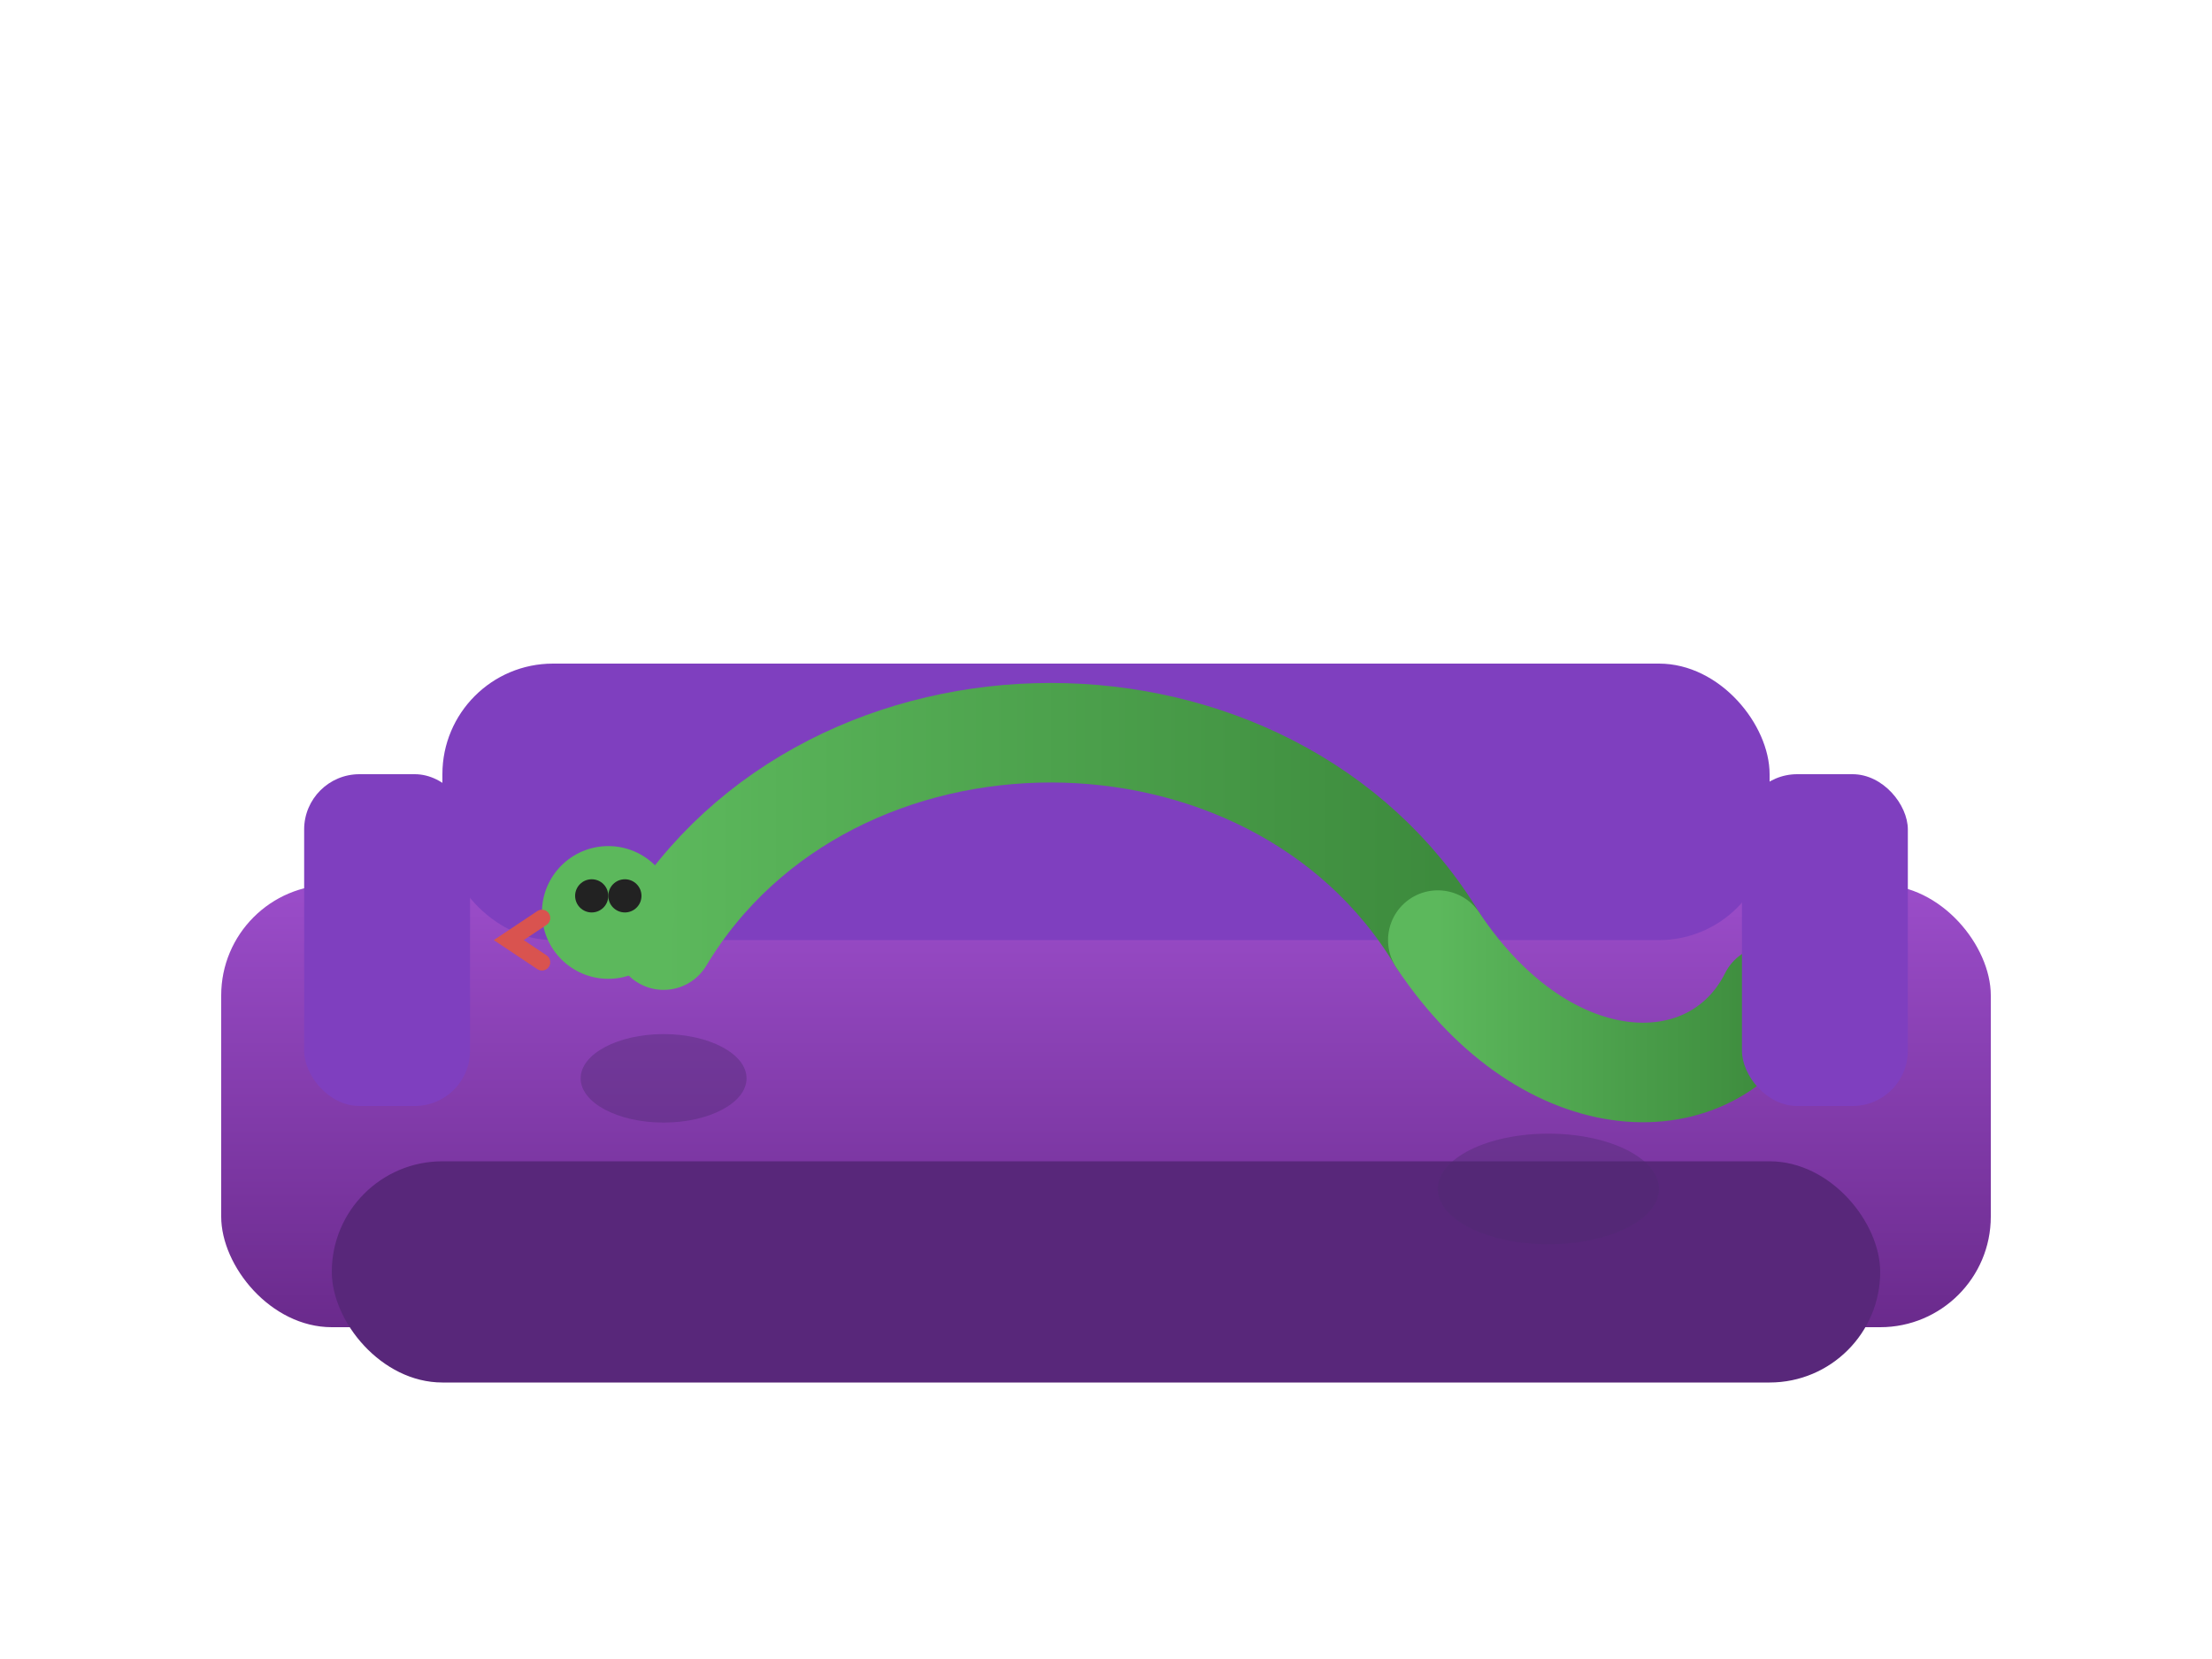 <?xml version="1.0" encoding="UTF-8"?>
<svg xmlns="http://www.w3.org/2000/svg" width="400" height="300" viewBox="0 0 400 300">
  <defs>
    <linearGradient id="couchGradient" x1="0%" y1="0%" x2="0%" y2="100%">
      <stop offset="0%" stop-color="#9b4dca" />
      <stop offset="100%" stop-color="#6a2a8c" />
    </linearGradient>
    <linearGradient id="snakeGradient" x1="0%" y1="0%" x2="100%" y2="0%">
      <stop offset="0%" stop-color="#5cb85c" />
      <stop offset="100%" stop-color="#3d8b3d" />
    </linearGradient>
  </defs>
  <rect x="40" y="160" width="320" height="80" rx="20" fill="url(#couchGradient)" />
  <rect x="80" y="120" width="240" height="50" rx="20" fill="#7f3fbf" />
  <rect x="60" y="210" width="280" height="40" rx="20" fill="#58277a" />
  <path d="M120 170 C150 120, 230 120, 260 170" fill="none" stroke="url(#snakeGradient)" stroke-width="18" stroke-linecap="round" />
  <path d="M260 170 C280 200, 310 200, 320 180" fill="none" stroke="url(#snakeGradient)" stroke-width="18" stroke-linecap="round" />
  <circle cx="110" cy="165" r="12" fill="#5cb85c" />
  <circle cx="113" cy="162" r="3" fill="#222" />
  <circle cx="107" cy="162" r="3" fill="#222" />
  <path d="M98 166 L92 170 L98 174" fill="none" stroke="#d9534f" stroke-width="3" stroke-linecap="round" />
  <ellipse cx="120" cy="195" rx="15" ry="8" fill="#4e2b71" opacity="0.4" />
  <ellipse cx="280" cy="215" rx="20" ry="10" fill="#4e2b71" opacity="0.4" />
  <rect x="55" y="140" width="30" height="60" rx="10" fill="#7f3fbf" />
  <rect x="315" y="140" width="30" height="60" rx="10" fill="#7f3fbf" />
</svg>
